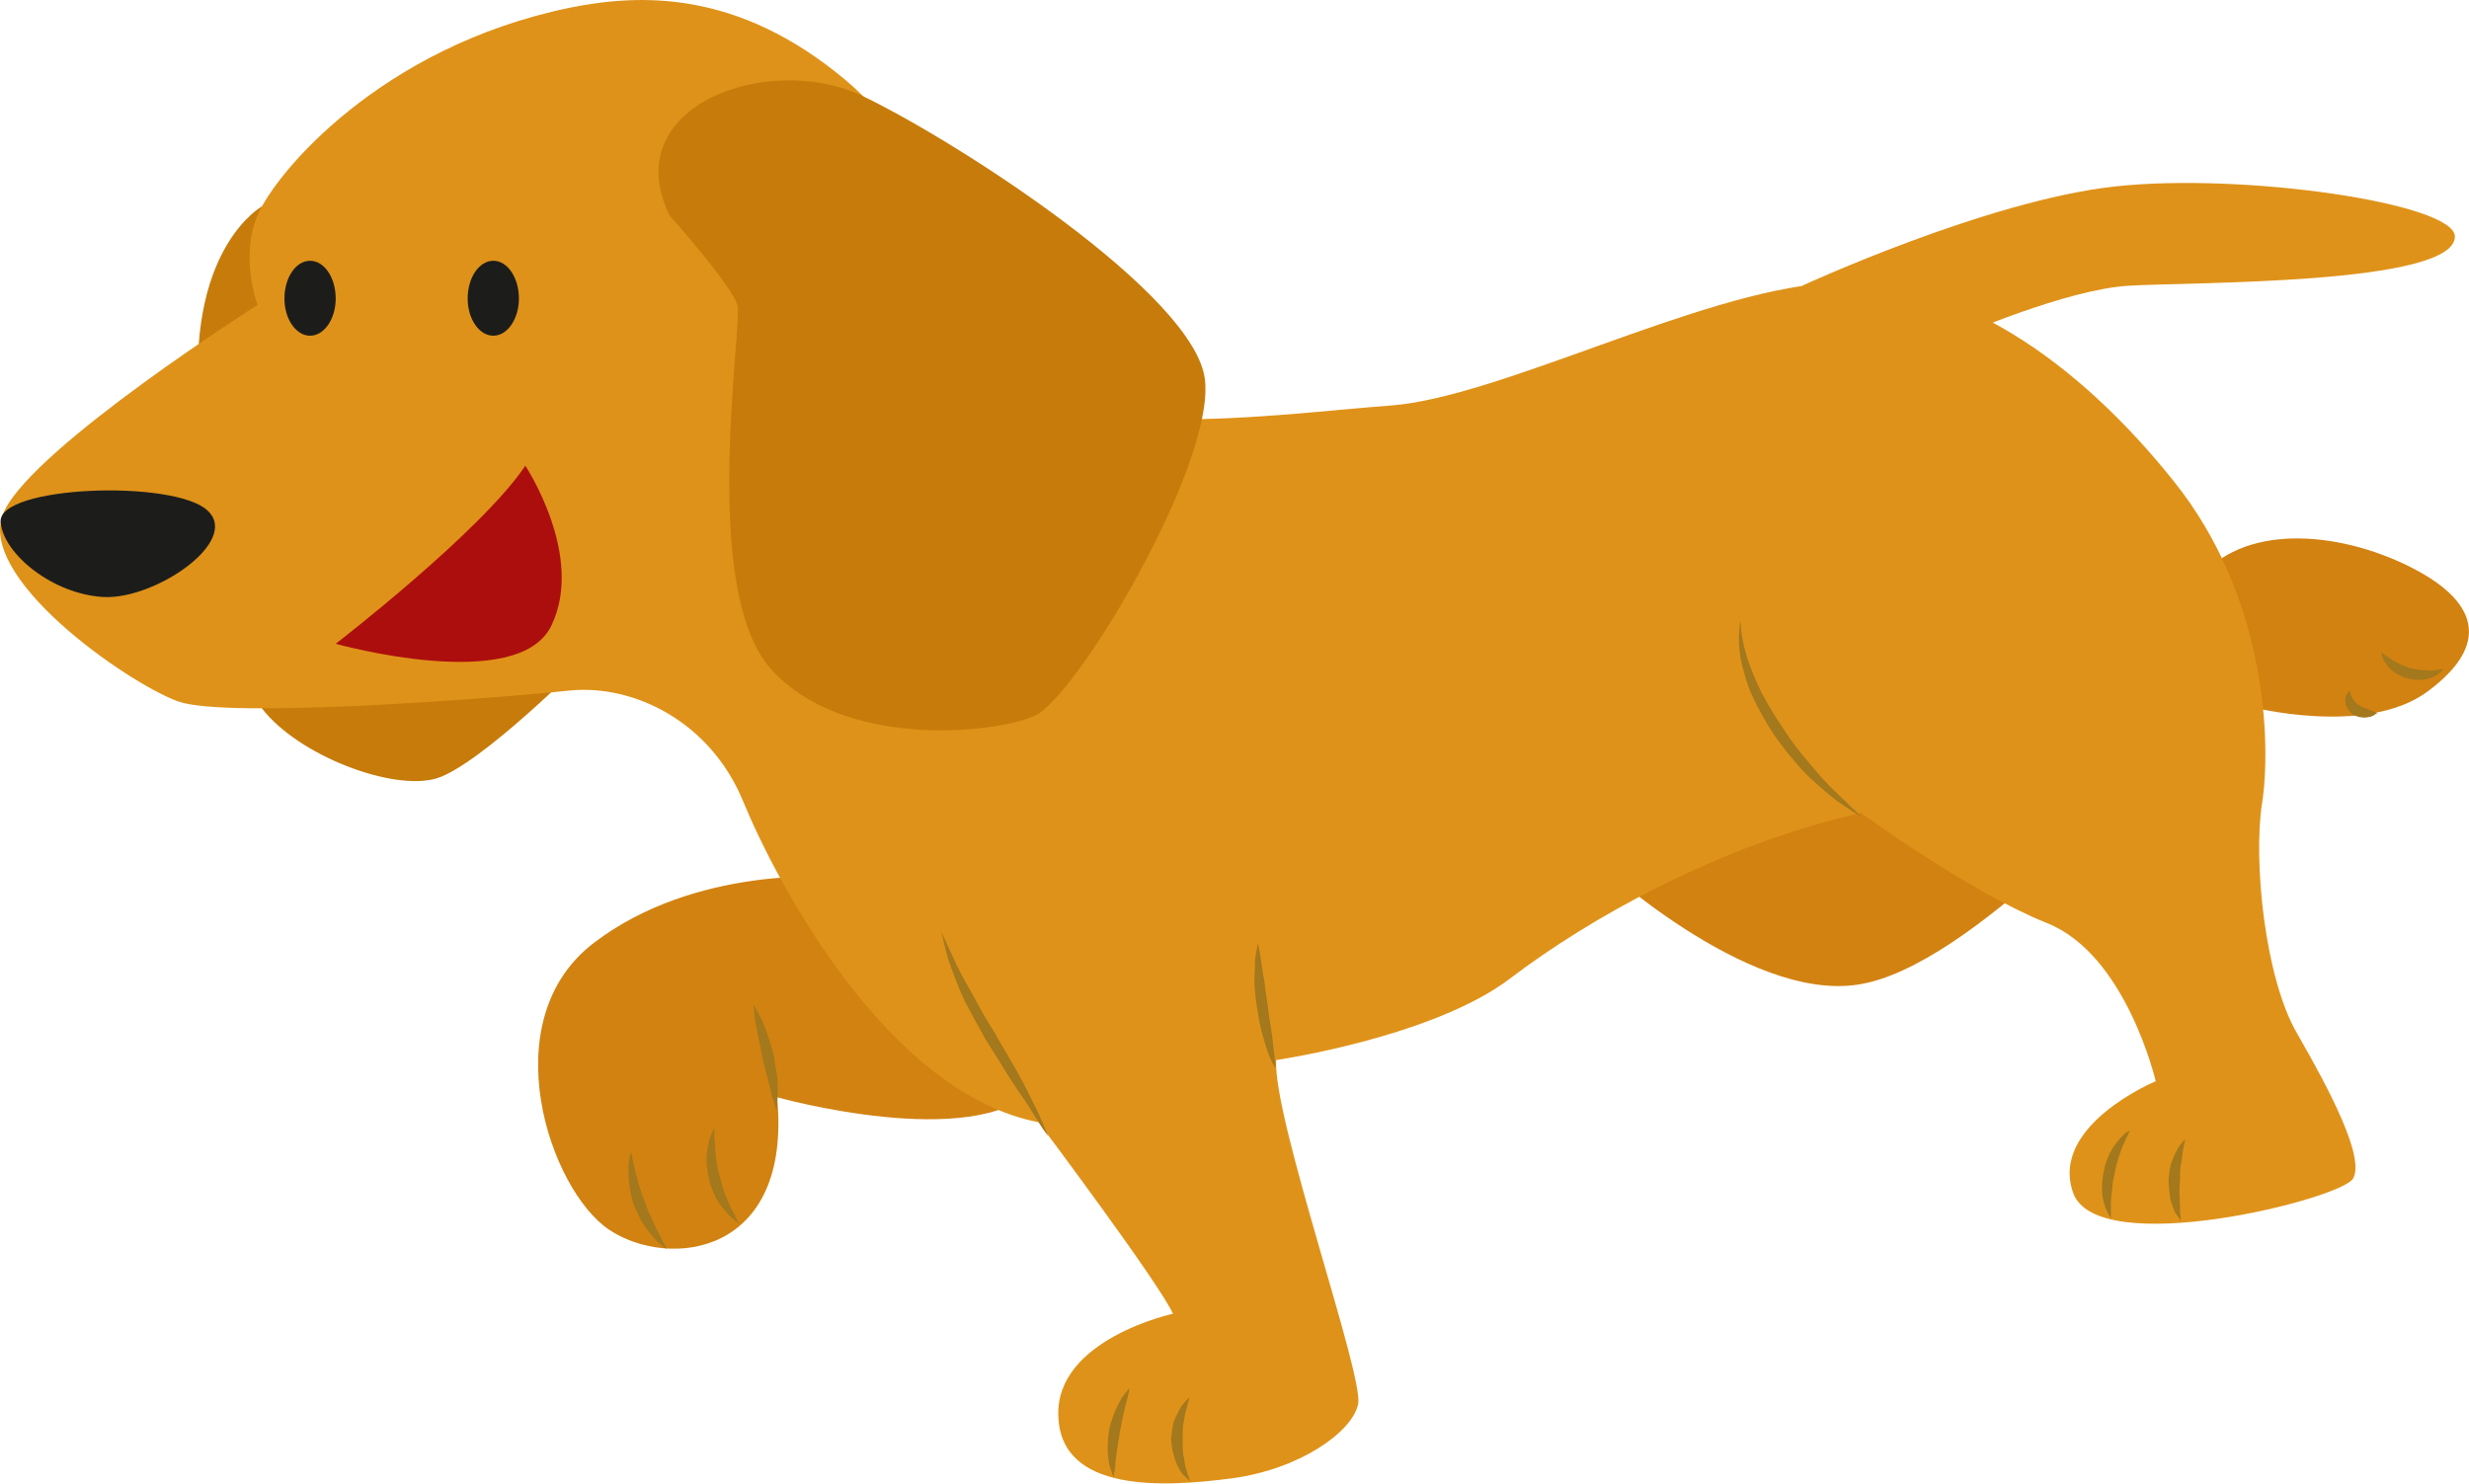<?xml version="1.0" encoding="UTF-8"?>
<!DOCTYPE svg PUBLIC "-//W3C//DTD SVG 1.1//EN" "http://www.w3.org/Graphics/SVG/1.1/DTD/svg11.dtd">
<!-- Creator: CorelDRAW X7 -->
<svg xmlns="http://www.w3.org/2000/svg" xml:space="preserve" width="3.549in" height="2.133in" version="1.1" style="shape-rendering:geometricPrecision; text-rendering:geometricPrecision; image-rendering:optimizeQuality; fill-rule:evenodd; clip-rule:evenodd"
viewBox="0 0 3854 2316"
 xmlns:xlink="http://www.w3.org/1999/xlink">
 <defs>
  <style type="text/css">
   <![CDATA[
    .fil5 {fill:#1C1D1B;fill-rule:nonzero}
    .fil1 {fill:#A4781C;fill-rule:nonzero}
    .fil4 {fill:#AC0E0E;fill-rule:nonzero}
    .fil2 {fill:#C77B0A;fill-rule:nonzero}
    .fil0 {fill:#D28211;fill-rule:nonzero}
    .fil3 {fill:#DF9219;fill-rule:nonzero}
   ]]>
  </style>
 </defs>
 <g id="Objects">

  <path class="fil0" d="M2488 1341c0,0 238,224 413,196 176,-27 452,-342 490,-379 38,-38 120,-55 120,-55 0,0 183,48 279,-24 97,-72 83,-142 -38,-199 -120,-56 -265,-59 -327,34 -62,93 -937,427 -937,427z"/>
  <path class="fil1" d="M3814 1045c0,0 -1,1 -3,3 -3,2 -6,6 -11,8 -6,2 -12,5 -19,5 -8,1 -16,0 -23,-2 -8,-2 -15,-6 -21,-10 -6,-4 -10,-9 -13,-14 -4,-4 -5,-9 -6,-12 -1,-3 -1,-5 -1,-5 0,0 1,1 4,3 2,2 6,4 10,7 4,3 9,6 14,8 5,3 11,5 17,7 6,1 13,3 18,3 6,0 12,1 17,1 5,-1 9,-1 12,-2 4,0 5,0 5,0z"/>
  <path class="fil1" d="M3711 1113c0,0 -1,1 -3,2 -2,1 -4,3 -8,4 -3,0 -7,2 -12,1 -5,0 -10,-2 -15,-4 -4,-4 -8,-8 -10,-13 -3,-5 -2,-10 -2,-14 1,-4 4,-7 5,-9 2,-1 3,-1 3,-1 0,0 0,1 0,3 0,2 1,4 2,6 1,3 3,5 5,7 2,3 4,5 7,6 2,2 5,3 8,4 3,1 7,3 10,4 3,1 5,2 7,3 2,1 3,1 3,1z"/>
  <path class="fil0" d="M1302 1369c0,0 -217,-18 -375,103 -159,121 -69,386 24,448 93,62 286,41 262,-207 0,0 307,86 403,-14 97,-100 -138,-345 -314,-330z"/>
  <path class="fil1" d="M1212 1734c0,0 -1,-3 -2,-7 -1,-5 -4,-11 -6,-19 -1,-8 -4,-16 -6,-26 -3,-10 -5,-20 -8,-30 -1,-11 -4,-21 -6,-30 -2,-10 -3,-19 -5,-27 -1,-8 -2,-15 -2,-19 -1,-5 -1,-8 -1,-8 0,0 1,2 4,7 2,4 6,10 9,17 3,7 7,16 10,26 3,9 6,20 9,30 1,11 3,21 5,31 1,10 1,20 1,28 0,8 -1,15 -1,19 0,5 -1,8 -1,8z"/>
  <path class="fil1" d="M1041 1950c0,0 -2,-1 -6,-4 -3,-3 -9,-7 -14,-13 -5,-6 -11,-13 -17,-22 -5,-8 -9,-18 -14,-28 -3,-10 -6,-20 -7,-30 -2,-10 -2,-20 -2,-27 0,-8 1,-15 2,-20 1,-4 2,-7 2,-7 0,0 1,3 2,7 0,5 2,11 4,19 1,7 4,15 6,24 3,10 6,19 10,28 3,10 7,19 11,27 4,8 7,17 11,23 4,7 6,13 9,17 2,4 3,6 3,6z"/>
  <path class="fil1" d="M1154 1910c0,0 -2,-1 -6,-4 -4,-3 -9,-7 -14,-13 -5,-6 -11,-13 -16,-22 -4,-8 -8,-18 -11,-28 -2,-11 -4,-21 -4,-31 0,-10 1,-19 3,-27 1,-7 4,-13 6,-18 2,-4 3,-6 3,-6 0,0 0,3 0,7 0,4 0,11 1,18 0,8 1,16 2,25 1,9 3,18 6,27 2,10 5,19 8,27 4,8 6,16 10,23 4,6 6,12 8,16 3,4 4,6 4,6z"/>
  <path class="fil2" d="M409 322c0,0 -113,62 -99,295 15,234 42,415 99,489 56,73 204,130 273,109 69,-22 228,-182 228,-182 0,0 226,-308 118,-574 -108,-265 -619,-137 -619,-137z"/>
  <path class="fil3" d="M889 12c-295,61 -459,258 -487,324 -28,65 0,140 0,140 0,0 -345,219 -395,321 -51,101 193,270 271,298 78,28 510,-6 611,-17 101,-10 220,49 271,173 51,124 224,455 461,501 0,0 187,249 210,299 0,0 -184,40 -179,160 4,120 165,111 271,97 105,-14 188,-72 197,-116 9,-45 -133,-445 -128,-537 0,0 246,-36 366,-128 121,-92 323,-207 547,-258 0,0 166,122 290,172 124,49 170,247 170,247 0,0 -166,69 -129,174 37,106 419,10 437,-22 19,-33 -37,-139 -87,-226 -51,-87 -69,-271 -55,-360 14,-90 9,-320 -138,-503 -147,-184 -340,-324 -542,-309 -202,15 -510,178 -680,191 -170,12 -529,67 -630,-66 -101,-133 -53,-301 -221,-442 -169,-142 -322,-135 -431,-113z"/>
  <path class="fil2" d="M1045 336c0,0 97,109 106,140 9,31 -60,445 53,569 112,124 345,101 410,73 65,-27 281,-390 267,-524 -13,-133 -388,-374 -534,-444 -146,-70 -385,14 -302,186z"/>
  <path class="fil4" d="M524 1005c0,0 227,-175 296,-278 0,0 93,140 41,249 -51,109 -337,29 -337,29z"/>
  <path class="fil5" d="M1 815c-5,-57 271,-67 323,-18 52,48 -82,139 -162,135 -79,-4 -157,-67 -161,-117z"/>
  <path class="fil5" d="M810 466c0,32 -18,58 -40,58 -22,0 -40,-26 -40,-58 0,-33 18,-59 40,-59 22,0 40,26 40,59z"/>
  <path class="fil5" d="M524 466c0,32 -18,58 -40,58 -22,0 -40,-26 -40,-58 0,-33 18,-59 40,-59 22,0 40,26 40,59z"/>
  <path class="fil3" d="M2813 446c0,0 288,-133 488,-155 200,-22 530,26 531,78 0,76 -413,71 -510,77 -97,6 -262,78 -262,78l-247 -78z"/>
  <path class="fil1" d="M2906 1275c0,0 -5,-3 -14,-8 -8,-6 -21,-13 -35,-25 -13,-11 -29,-24 -44,-40 -15,-17 -30,-35 -44,-55 -13,-20 -24,-40 -34,-61 -9,-20 -14,-40 -18,-58 -3,-18 -3,-33 -2,-43 0,-5 1,-9 1,-12 1,-3 1,-4 1,-4 0,0 0,1 0,4 0,3 1,7 1,12 1,10 4,24 9,41 5,16 13,35 22,54 10,19 22,39 35,58 12,19 26,37 40,53 14,17 27,32 40,44 12,12 23,22 30,29 8,7 12,11 12,11z"/>
  <path class="fil1" d="M1991 1668c0,0 -1,-2 -4,-7 -2,-5 -6,-12 -9,-21 -3,-9 -6,-20 -9,-31 -3,-12 -5,-24 -7,-37 -2,-12 -3,-25 -4,-36 0,-12 1,-23 1,-33 0,-9 2,-17 3,-22 1,-6 1,-9 1,-9 0,0 1,3 2,8 1,6 3,14 4,23 1,9 3,20 5,31 1,12 3,24 5,36 1,12 3,24 5,36 2,11 3,22 4,31 1,9 2,17 3,23 0,5 0,8 0,8z"/>
  <path class="fil1" d="M1636 1774c0,0 -3,-5 -9,-13 -5,-9 -13,-20 -22,-35 -9,-14 -21,-30 -32,-48 -11,-18 -23,-37 -35,-56 -11,-20 -22,-40 -32,-59 -9,-19 -16,-38 -22,-54 -6,-16 -9,-30 -11,-39 -2,-10 -4,-15 -4,-15 0,0 3,5 7,14 4,9 10,21 17,37 7,15 17,32 27,50 10,19 21,38 33,57 11,20 23,39 33,57 11,19 19,36 27,52 8,15 13,28 17,37 4,9 6,15 6,15z"/>
  <path class="fil1" d="M1738 2306c0,0 -1,-2 -2,-6 -1,-4 -4,-9 -5,-16 -1,-7 -2,-15 -2,-24 0,-8 1,-18 2,-27 2,-9 5,-18 8,-26 3,-8 7,-15 10,-21 3,-6 8,-11 10,-14 3,-3 4,-5 4,-5 0,0 0,3 -1,7 -1,4 -2,9 -4,16 -2,6 -3,14 -5,21 -2,8 -3,17 -5,25 -1,9 -3,17 -4,25 -1,8 -2,16 -3,23 0,6 -1,12 -2,16 0,4 -1,6 -1,6z"/>
  <path class="fil1" d="M1857 2313c0,0 -1,-2 -4,-5 -3,-2 -7,-6 -11,-12 -3,-6 -7,-13 -9,-22 -3,-8 -4,-17 -5,-27 1,-9 2,-18 4,-27 3,-8 7,-15 10,-21 3,-6 8,-10 10,-13 3,-3 5,-4 5,-4 0,0 -1,2 -2,6 -1,3 -2,9 -4,15 -2,6 -2,13 -4,20 -1,8 -1,16 -1,24 0,8 0,16 1,24 2,7 2,15 4,21 2,6 3,11 5,15 1,3 1,6 1,6z"/>
  <path class="fil1" d="M3295 1902c0,0 -1,-2 -3,-5 -2,-4 -5,-9 -7,-16 -2,-7 -4,-16 -4,-25 0,-9 1,-19 3,-28 2,-10 5,-19 9,-27 4,-8 9,-15 14,-21 4,-5 9,-9 12,-12 4,-2 6,-3 6,-3 0,0 -1,2 -3,6 -2,3 -4,9 -7,15 -3,6 -5,13 -8,21 -2,8 -5,16 -6,25 -2,8 -4,17 -4,25 -1,8 -2,16 -2,22 0,7 0,13 0,17 0,4 0,6 0,6z"/>
  <path class="fil1" d="M3404 1906c0,0 -1,-2 -3,-5 -2,-3 -6,-7 -8,-13 -2,-6 -5,-13 -6,-21 -1,-9 -2,-17 -2,-26 1,-9 2,-17 4,-25 3,-8 6,-15 9,-20 3,-6 6,-10 9,-13 2,-3 4,-5 4,-5 0,0 -1,2 -1,6 -1,4 -2,9 -3,15 -1,6 -1,13 -3,20 -1,7 -1,15 -1,23 -1,8 -1,16 -1,23 1,7 0,14 1,20 0,6 0,12 1,15 0,4 0,6 0,6z"/>
 </g>
</svg>
